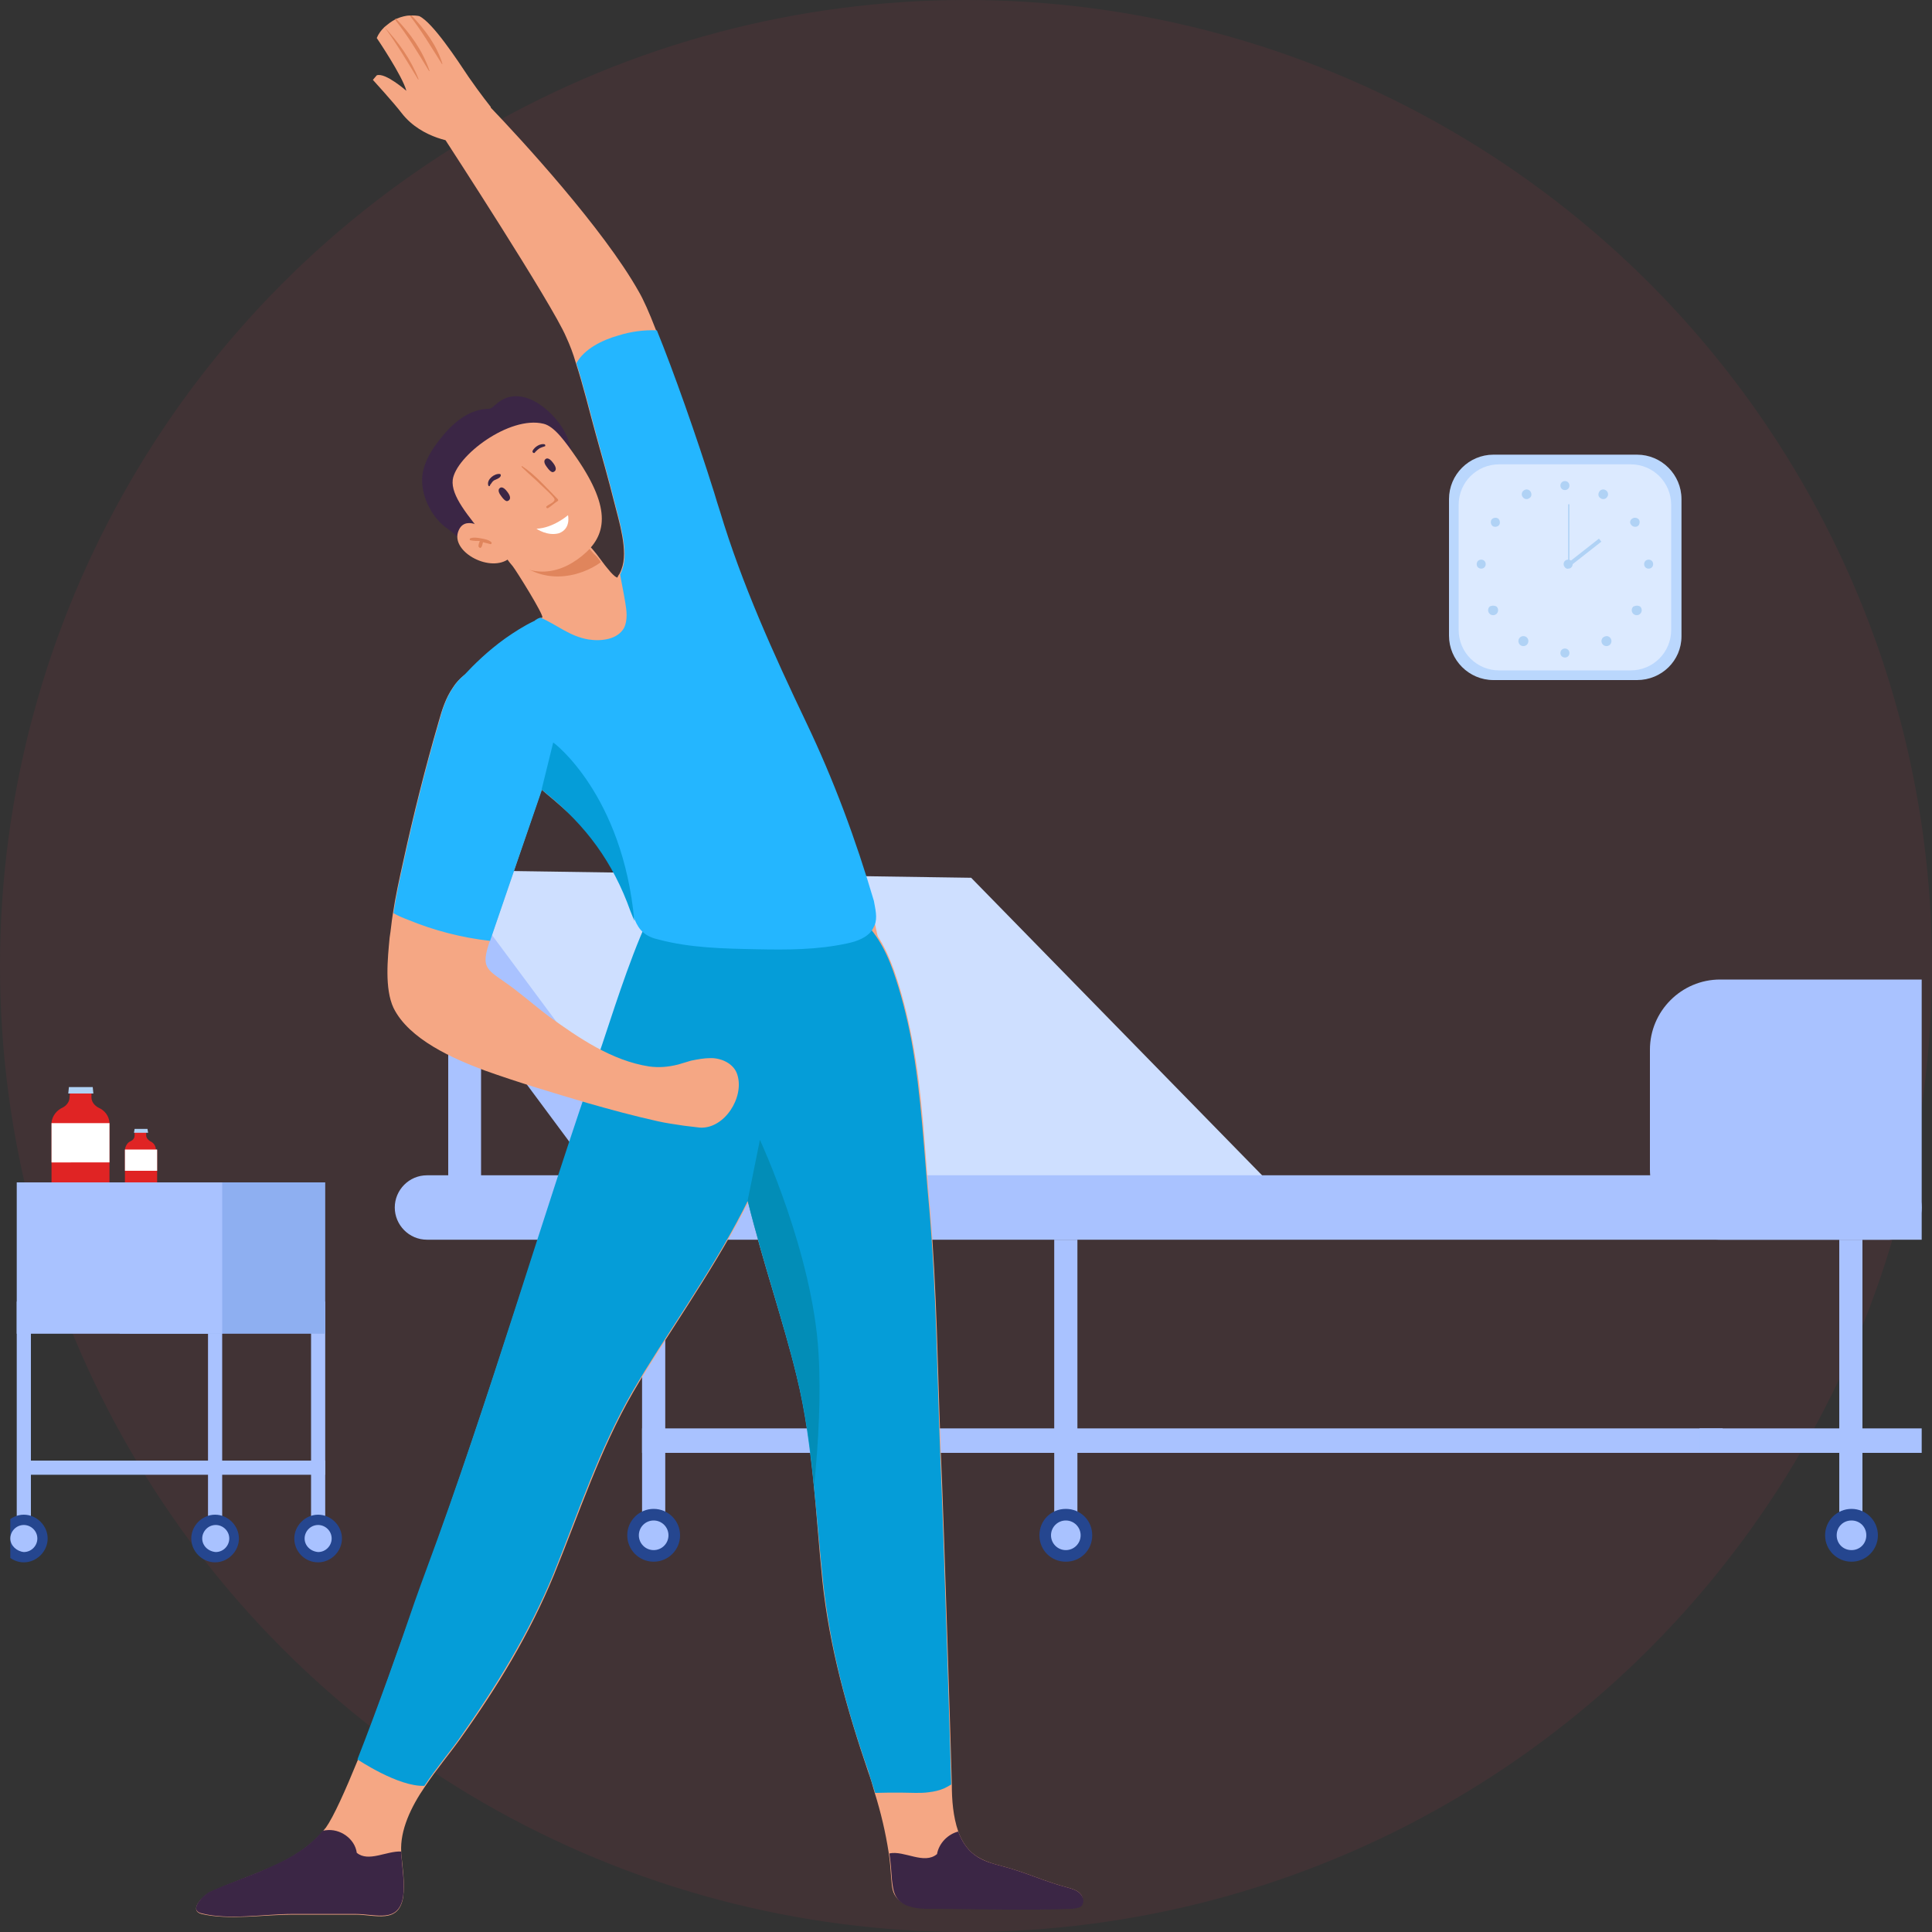 <?xml version="1.0" encoding="utf-8"?>
<!-- Generator: Adobe Illustrator 25.0.0, SVG Export Plug-In . SVG Version: 6.00 Build 0)  -->
<svg version="1.1" id="Layer_1" xmlns="http://www.w3.org/2000/svg" xmlns:xlink="http://www.w3.org/1999/xlink" x="0px" y="0px"
	 viewBox="0 0 300 300" style="enable-background:new 0 0 300 300;" xml:space="preserve">
<rect x="0" y="0" width="300" height="300" fill="#333333" stroke="none"/>
<style type="text/css">
	.st0{opacity:8.000000e-02;fill:#E13856;enable-background:new    ;}
	.st1{clip-path:url(#SVGID_2_);}
	.st2{fill:#BAD7FD;}
	.st3{fill:#DCEAFF;}
	.st4{fill:#B0D2F5;}
	.st5{fill:#CEDFFF;}
	.st6{fill:#A9C2FF;}
	.st7{fill:#25468F;}
	.st8{fill:#8EAFF1;}
	.st9{fill:#E02424;}
	.st10{fill:#FFFFFF;}
	.st11{fill:#F5A784;}
	.st12{fill:#E0855C;}
	.st13{fill:#3B2645;}
	.st14{fill:#059DD8;}
	.st15{fill:#24B6FF;}
	.st16{fill:#028DB7;}
</style>
<g id="Page-1">
	<g id="For-you-and-your-partner-Copy-4">
		<g id="Group-4">
			<circle id="Mask-Copy-2" class="st0" cx="150" cy="150" r="150"/>
		</g>
	</g>
</g>
<g>
	<g>
		<defs>
			<rect id="SVGID_1_" x="1.6" y="2.4" width="296.8" height="296.8"/>
		</defs>
		<clipPath id="SVGID_2_">
			<use xlink:href="#SVGID_1_"  style="overflow:visible;"/>
		</clipPath>
		<g class="st1">
			<g>
				<path class="st2" d="M254.2,105.6h-22.3c-3.8,0-6.9-3.1-6.9-6.9V77.5c0-3.8,3.1-6.9,6.9-6.9h22.3c3.8,0,6.9,3.1,6.9,6.9v21.3
					C261.1,102.6,258,105.6,254.2,105.6z"/>
				<path class="st3" d="M253.2,104.1h-20.4c-3.5,0-6.3-2.8-6.3-6.3V78.4c0-3.5,2.8-6.3,6.3-6.3h20.4c3.5,0,6.3,2.8,6.3,6.3v19.4
					C259.5,101.3,256.7,104.1,253.2,104.1z"/>
				<g>
					<g>
						<path class="st4" d="M242.3,75.4c0-0.4,0.3-0.7,0.7-0.7s0.7,0.3,0.7,0.7c0,0.4-0.3,0.7-0.7,0.7S242.3,75.8,242.3,75.4z"/>
						<path class="st4" d="M248.3,76.4c0.2-0.4,0.7-0.5,1-0.3c0.4,0.2,0.5,0.7,0.3,1c-0.2,0.4-0.7,0.5-1,0.3
							C248.2,77.2,248.1,76.8,248.3,76.4z"/>
						<path class="st4" d="M253.5,80.5c0.3-0.2,0.8-0.1,1,0.2c0.2,0.3,0.1,0.8-0.2,1s-0.8,0.1-1-0.2C253,81.2,253.1,80.7,253.5,80.5
							z"/>
						<path class="st4" d="M256,86.9c0.4,0,0.7,0.3,0.7,0.7c0,0.4-0.3,0.7-0.7,0.7c-0.4,0-0.7-0.3-0.7-0.7
							C255.3,87.2,255.6,86.9,256,86.9z"/>
						<path class="st4" d="M254.7,94.2c0.3,0.3,0.3,0.8,0,1.1c-0.3,0.3-0.8,0.3-1.1,0s-0.3-0.8,0-1.1C254,94,254.4,94,254.7,94.2z"
							/>
						<path class="st4" d="M250,99c0.3,0.3,0.3,0.8,0,1.1c-0.3,0.3-0.8,0.3-1.1,0s-0.3-0.8,0-1.1C249.3,98.7,249.7,98.7,250,99z"/>
						<path class="st4" d="M242.3,101.4c0-0.4,0.3-0.7,0.7-0.7s0.7,0.3,0.7,0.7c0,0.4-0.3,0.7-0.7,0.7S242.3,101.8,242.3,101.4z"/>
					</g>
					<g>
						<path class="st4" d="M237.7,76.4c-0.2-0.4-0.7-0.5-1-0.3c-0.4,0.2-0.5,0.7-0.3,1c0.2,0.4,0.7,0.5,1,0.3
							C237.8,77.2,237.9,76.8,237.7,76.4z"/>
						<path class="st4" d="M232.6,80.5c-0.3-0.2-0.8-0.1-1,0.2c-0.2,0.3-0.1,0.8,0.2,1s0.8,0.1,1-0.2
							C233,81.2,232.9,80.7,232.6,80.5z"/>
						<path class="st4" d="M230,86.9c-0.4,0-0.7,0.3-0.7,0.7c0,0.4,0.3,0.7,0.7,0.7s0.7-0.3,0.7-0.7C230.7,87.2,230.4,86.9,230,86.9
							z"/>
						<path class="st4" d="M231.3,94.2c-0.3,0.3-0.3,0.8,0,1.1c0.3,0.3,0.8,0.3,1.1,0s0.3-0.8,0-1.1C232.1,94,231.6,94,231.3,94.2z"
							/>
						<path class="st4" d="M236,99c-0.3,0.3-0.3,0.8,0,1.1c0.3,0.3,0.8,0.3,1.1,0s0.3-0.8,0-1.1C236.8,98.7,236.3,98.7,236,99z"/>
					</g>
				</g>
				<g>
					<path class="st4" d="M242.8,87.6c0-0.4,0.3-0.7,0.7-0.7s0.7,0.3,0.7,0.7c0,0.4-0.3,0.7-0.7,0.7C243.2,88.4,242.8,88,242.8,87.6
						z"/>
					<g>
						<rect x="243.5" y="78.3" class="st4" width="0.2" height="9.3"/>
					</g>
					<g>
						
							<rect x="242.8" y="85.4" transform="matrix(0.787 -0.617 0.617 0.787 -0.447 170.121)" class="st4" width="6.3" height="0.6"/>
					</g>
				</g>
			</g>
			<g>
				<path class="st5" d="M199.1,185.7h-92.4l-40.5-40.1c-2.6-2.6-2.3-6.9,0.6-9l2.1-1.5l81.9,1.2L199.1,185.7z"/>
				<path class="st6" d="M107.3,186.8l-7.6,5.7l-34.9-47c-1.9-2.6-1.4-6.3,1.2-8.2l2.9-2.2L107.3,186.8z"/>
				<path class="st6" d="M66.3,192.5h227.1c2.8,0,5-2.3,5-5l0,0c0-2.8-2.3-5-5-5H66.3c-2.8,0-5,2.3-5,5l0,0
					C61.3,190.2,63.5,192.5,66.3,192.5z"/>
				<rect x="99.7" y="192.5" class="st6" width="3.6" height="46"/>
				<rect x="340.7" y="192.5" class="st6" width="3.6" height="46"/>
				<rect x="285.6" y="192.5" class="st6" width="3.6" height="46"/>
				<rect x="163.7" y="192.5" class="st6" width="3.6" height="46"/>
				<rect x="99.7" y="221.8" class="st6" width="167.8" height="3.8"/>
				<rect x="263.9" y="221.8" class="st6" width="80.4" height="3.8"/>
				<g>
					<circle class="st7" cx="101.5" cy="238.4" r="4.1"/>
					<ellipse class="st6" cx="101.5" cy="238.4" rx="2.3" ry="2.3"/>
				</g>
				<g>
					<path class="st7" d="M161.4,238.4c0-2.3,1.8-4.1,4.1-4.1s4.1,1.8,4.1,4.1s-1.8,4.1-4.1,4.1S161.4,240.7,161.4,238.4z"/>
					<ellipse class="st6" cx="165.5" cy="238.4" rx="2.3" ry="2.3"/>
				</g>
				<g>
					<circle class="st7" cx="287.5" cy="238.4" r="4.1"/>
					<path class="st6" d="M285.2,238.4c0-1.3,1-2.3,2.3-2.3s2.3,1,2.3,2.3s-1,2.3-2.3,2.3S285.2,239.7,285.2,238.4z"/>
				</g>
				<polygon class="st6" points="69.6,143 69.6,184.6 74.7,184.6 74.7,148.7 				"/>
				<path class="st6" d="M335.7,192.5h-68.6c-6,0-10.9-4.9-10.9-10.9V163c0-6,4.9-10.9,10.9-10.9h68.6c6,0,10.9,4.9,10.9,10.9v18.6
					C346.6,187.6,341.7,192.5,335.7,192.5z"/>
			</g>
			<g>
				<g>
					<rect x="2.6" y="202.1" class="st6" width="2.2" height="34.7"/>
					<rect x="2.7" y="226.8" class="st6" width="47.8" height="2.2"/>
					<rect x="48.3" y="202.1" class="st6" width="2.2" height="34.7"/>
					<rect x="32.3" y="202.1" class="st6" width="2.2" height="34.7"/>
					<g>
						<path class="st7" d="M0,238.9c0-2,1.7-3.7,3.7-3.7s3.7,1.7,3.7,3.7s-1.7,3.7-3.7,3.7C1.7,242.6,0,240.9,0,238.9z"/>
						<path class="st6" d="M1.6,238.9c0-1.1,0.9-2.1,2.1-2.1c1.1,0,2.1,0.9,2.1,2.1c0,1.1-0.9,2.1-2.1,2.1
							C2.6,240.9,1.6,240,1.6,238.9z"/>
					</g>
					<g>
						<path class="st7" d="M29.7,238.9c0-2,1.7-3.7,3.7-3.7s3.7,1.7,3.7,3.7s-1.7,3.7-3.7,3.7C31.4,242.6,29.7,240.9,29.7,238.9z"/>
						<path class="st6" d="M31.4,238.9c0-1.1,0.9-2.1,2.1-2.1c1.1,0,2.1,0.9,2.1,2.1c0,1.1-0.9,2.1-2.1,2.1
							C32.3,240.9,31.4,240,31.4,238.9z"/>
					</g>
					<g>
						<path class="st7" d="M45.7,238.9c0-2,1.7-3.7,3.7-3.7s3.7,1.7,3.7,3.7s-1.7,3.7-3.7,3.7C47.3,242.6,45.7,240.9,45.7,238.9z"/>
						<path class="st6" d="M47.3,238.9c0-1.1,0.9-2.1,2.1-2.1c1.1,0,2.1,0.9,2.1,2.1c0,1.1-0.9,2.1-2.1,2.1
							C48.2,240.9,47.3,240,47.3,238.9z"/>
					</g>
					<rect x="18.6" y="183.6" class="st8" width="31.9" height="23.5"/>
					<rect x="2.6" y="183.6" class="st6" width="31.9" height="23.5"/>
				</g>
				<g>
					<path class="st9" d="M17,174.7v8.9H8v-9c0-0.1,0-0.2,0-0.3c0.1-1,0.8-1.9,1.7-2.3c0.6-0.3,1.1-0.9,1.1-1.6l0.1-1.3h3.3v1.3
						c0,0.7,0.5,1.3,1.1,1.6c0.9,0.4,1.6,1.2,1.7,2.3C17,174.5,17,174.6,17,174.7z"/>
					<polygon class="st4" points="14.5,169.8 10.6,169.8 10.7,168.8 14.4,168.8 					"/>
					<path class="st10" d="M17,174.7v5.8H8v-5.8c0-0.1,0-0.2,0-0.3h9C17,174.5,17,174.6,17,174.7z"/>
				</g>
				<g>
					<path class="st9" d="M24.4,178.6v5h-5v-5v-0.1c0.1-0.6,0.4-1.1,0.9-1.3c0.4-0.2,0.6-0.5,0.6-0.9v-0.7h1.8v0.7
						c0,0.4,0.3,0.7,0.6,0.9c0.5,0.2,0.9,0.7,0.9,1.3C24.4,178.5,24.4,178.6,24.4,178.6z"/>
					<polygon class="st4" points="23,175.9 20.8,175.9 20.9,175.3 22.9,175.3 					"/>
					<path class="st10" d="M24.4,178.6v3.2h-5v-3.2v-0.1h5V178.6z"/>
				</g>
			</g>
		</g>
	</g>
</g>
<g>
	<g>
		<path class="st11" d="M115.9,101.5c-0.1,0.6-0.2,1.3-0.5,1.8c-0.5,0.7-1.3,1.1-2.1,1.4c-3.6,1.5-7.6-0.1-10.4-2.4
			c-2.3-1.9-4.1-4.3-5.7-6.9c-0.1-0.2-0.3-0.5-0.4-0.7c-0.8-1.4-1.6-3-1.1-4.5c0.1-0.2,0.1-0.4,0.2-0.6s0.2-0.4,0.3-0.5
			c0.1-0.2,0.2-0.4,0.3-0.7c1.1-2.8-0.4-7.5-1.1-10.3c-0.9-3.6-1.9-7.1-2.9-10.7s-1.9-7.4-3.1-11.1c-0.4-1.4-0.9-2.7-1.5-4
			c-2.1-5-18.7-30.5-18.7-30.5c-0.4-5.2,5.2-7,5.2-7s0.6,0.7,1.7,1.8c4.7,4.9,17.6,18.9,23.1,28.7c0.7,1.2,1.6,3.2,2.6,5.8
			c2.6,6.4,6.1,16.3,8.9,25.2c0.3,1,0.6,2,0.9,2.9c1.1,3.5,2.4,7.5,3.3,11.4C115.8,94.4,116.3,98.1,115.9,101.5z"/>
		<path class="st11" d="M76.2,16.6c0,0-1.6-2-3.4-4.6c-1.8-2.7-5.6-8.5-7.7-9.5c0,0-0.4-0.1-1.1-0.1c-0.1,0-0.2,0-0.3,0
			c-0.6,0-1.4,0.2-2.1,0.5c-0.1,0-0.1,0.1-0.2,0.1c-0.6,0.3-1.1,0.7-1.7,1.2l-0.1,0.1c-0.4,0.4-0.8,0.9-1.1,1.6c0,0,4,5.9,4.6,8.2
			c0,0-3.3-2.9-4.6-2.4l-0.6,0.7c0,0,3.2,3.5,4.5,5.2c3.2,4.1,8.6,4.5,8.6,4.5S76.5,20.3,76.2,16.6z"/>
		<path class="st12" d="M59.7,4.2L59.7,4.2c1.9,2.6,3.5,5.3,5.2,8.1c0,0.1,0.1,0,0.1,0C63.8,9.2,61.9,6.6,59.7,4.2z"/>
		<path class="st12" d="M61.5,2.9c-0.1,0-0.1,0.1-0.2,0.1c2,2.5,3.6,5.2,5.3,8c0,0.1,0.1,0,0.1,0C65.6,7.8,63.7,5.2,61.5,2.9z"/>
		<path class="st12" d="M63.9,2.4c-0.1,0-0.2,0-0.3,0c1.9,2.4,3.4,5,5,7.5c0,0.1,0.1,0,0.1,0C67.8,7,66,4.6,63.9,2.4z"/>
	</g>
	<path class="st13" d="M71.1,83.4c-0.5-0.4-1-0.9-1.6-1.3c-2.5-1.7-4.3-5.3-3.9-8.4c0.3-2.1,1.5-4,2.8-5.6c1.8-2.3,4.2-4.4,7.1-4.6
		c0.3,0,0.5,0,0.7-0.1c0.3-0.1,0.5-0.4,0.8-0.6c3.7-3.4,8.7,0.7,10.6,4.1c1.2,2.2,1.6,4.8,0.7,7.1c-0.8,2.1-2.4,3.6-3.8,5.3
		c-1.4,1.6-2,2.5-2.6,4.5c-0.4,1.2-1.7,1.8-2.9,2c-1.8,0.4-3.8,0.1-5.5-0.6C72.6,84.8,71.8,84.1,71.1,83.4z"/>
	<path class="st11" d="M137.1,153c0,0.9-0.1,1.9-0.5,2.7c-0.8,1.7-2.6,2.7-4.3,3.4c-5.3,2.3-11.3,3.2-17,1.9
		c-6.8-1.6-10.3-7-12.8-12.8c-0.7-1.5-1.3-3.1-1.9-4.6c-3.3-8.6-8.7-14.5-15.7-20.3c-0.2-0.2-0.5-0.4-0.7-0.6
		c-5.1-4.3-9.2-9.2-14.1-13.9c-0.3-0.3-0.4-0.8-0.1-1.2c0.4-0.6,1.1-1.5,2.1-2.7c1.5-1.6,3.6-3.7,6.4-5.7c1.3-0.9,2.8-1.9,4.5-2.7
		c0,0,0.1,0,0.1-0.1c0.3-0.2,0.5-0.3,0.8-0.4c0.1,0,0.2-0.1,0.3-0.1c0.4-0.2-4.1-7.4-4.6-8c-0.6-0.7-1.2-1.4-1.2-2.2
		c0-0.1,0-0.2,0.1-0.3c0,0,0-0.1,0.1-0.1s0.1-0.1,0.2-0.1s0.2,0,0.3,0c0.1,0,0.3,0.1,0.4,0.1s0.3,0,0.4,0.1c0.3,0,0.5,0.1,0.8,0.1
		c0.2,0,0.5,0.1,0.8,0.1c0.5,0,1,0,1.6,0c0.1,0,0.1,0,0.2,0s0.3,0,0.5,0c0,0,0.1,0,0.2,0c0.2,0,0.4,0,0.6-0.1c0.3,0,0.7-0.1,1-0.1
		c0.3-0.1,0.7-0.1,1-0.2c0.4-0.1,0.8-0.2,1.2-0.3c0.6-0.2,1.4-0.7,2.1-0.8c0.2,0,0.3,0,0.5,0c0.9,0.2,1.7,1.3,2.2,1.9
		c0.4,0.5,1.4,1.9,1.6,2.1c0.4,0.5,0.8,1,1.3,1.4c0.3,0.2,0.6,0.3,0.8,0.4c0.1,0,0.2,0,0.4,0c0.4,0,0.7-0.2,1.2-0.3
		c1.6-0.7,5.2-2.2,8.6-3.2c2.4-0.7,5.7-2.4,6.4-1c0.9,1.9,1.8,3.8,2.6,5.7c3.5,8,6.5,16.2,10.3,24.1c5.4,11.2,9.4,23.1,11.5,35.4
		C137,151.2,137.1,152.1,137.1,153z"/>
	<path class="st12" d="M93.3,87.3c-3,2.2-9.8,4.4-14.9-2.1l-0.1-0.1c0,0,0.2,0,0.3,0.1c0.2,0,0.4,0.1,0.7,0.1c0.1,0,0.3,0,0.4,0.1
		c0.4,0.1,1,0.1,1.5,0.2c0.5,0,1,0,1.6,0c0.8,0,1.5-0.1,2.4-0.2c0.7-0.1,1.5-0.3,2.2-0.5s1.4-0.5,2.1-0.8c0.2,0,0.3,0,0.5,0
		c0.9,0.2,1.7,1.3,2.2,1.9C92.6,86.3,93,86.8,93.3,87.3z"/>
	<path class="st11" d="M84.4,65.8c1.7,0.4,3.4,2.8,5.2,5.4c5.4,7.9,4.6,12,0.8,15.1c-3.8,3.1-9.2,4.3-14.9-2.7
		c-2.8-3.5-5.5-6.6-5.2-9.1C70.8,70.8,79.1,64.5,84.4,65.8z"/>
	<path class="st11" d="M75.4,82.2c0,0-3.4-2.5-4.3,0.5c-0.9,3.1,5.1,6.3,8,4C79.1,86.7,77.1,82.7,75.4,82.2z"/>
	<path class="st12" d="M73,83.6c0.5-0.2,1.2-0.1,1.7,0s1.2,0.2,1.6,0.6c0.1,0.1,0,0.3-0.1,0.3c-0.4-0.1-0.8-0.2-1.2-0.3
		c-0.1,0.3-0.1,0.6-0.3,0.8c-0.1,0.2-0.4,0-0.4-0.2c0-0.3,0.1-0.5,0.2-0.8c-0.5,0-1,0-1.4-0.1C72.9,83.9,72.9,83.7,73,83.6z"/>
	<path class="st13" d="M85.9,73.3c0,0,0.9-0.2,0-1.4c-0.8-1.1-1.2-0.6-1.2-0.6s-0.5,0.3,0.2,1.2C85.6,73.5,85.9,73.3,85.9,73.3z"/>
	<path class="st13" d="M78.8,77.8c0,0,0.9-0.2,0-1.4c-0.8-1.1-1.2-0.6-1.2-0.6s-0.5,0.3,0.2,1.2C78.5,78,78.8,77.8,78.8,77.8z"/>
	<path class="st12" d="M84.9,78.6c0.3-0.3,1.3-0.6,1.2-1.1c-0.1-0.4-1.8-1.9-2.1-2.2c-1-1-1.8-1.6-3-2.8c0-0.1,0-0.2,0.1-0.1
		c2,1.3,3.8,3.4,5.5,5.1c0.1,0.1,0.1,0.3,0,0.3c-0.5,0.3-1,0.8-1.5,1.1C84.9,79,84.7,78.7,84.9,78.6z"/>
	<path class="st13" d="M82.7,70c0.3-0.6,1.2-1.2,1.9-1c0.1,0.1,0.1,0.3,0,0.3c-0.3,0.1-0.6,0.2-0.8,0.3c-0.3,0.2-0.5,0.4-0.7,0.6
		C83,70.5,82.6,70.3,82.7,70z"/>
	<path class="st13" d="M75.8,75.3c-0.2-0.9,1-1.8,1.8-1.7c0.2,0,0.2,0.3,0.1,0.4c-0.2,0.3-0.6,0.4-1,0.6c-0.3,0.2-0.4,0.5-0.6,0.7
		C76.1,75.6,75.8,75.5,75.8,75.3z"/>
	<path class="st10" d="M88.2,80c0,0-2.3,2-4.9,2.1c0,0,1.7,1.2,3.5,0.7C88.7,82.1,88.2,80,88.2,80z"/>
	<path class="st11" d="M31.3,297.2c4.2,1,9.8,0.1,14.1,0.1c3.3,0,6.5,0,9.8,0c3.1,0,6.7,1.5,7.4-2.7c0.3-2.3-0.1-4.6-0.3-6.8
		c0-0.1,0-0.1,0-0.2c-0.2-3.4,1.5-7,3.7-10.2c1.8-2.7,3.9-5.2,5.4-7.3c5.8-8.1,10.8-16.3,14.6-25.5c3.9-9.5,7.1-19.4,12.3-28.4
		c5-8.6,12-18.2,17.2-28.2c0.2-0.5,0.5-0.9,0.7-1.4c5.2-10.3,8.3-21.2,5.5-32.1c-0.5-2.1-1.5-4-2.9-5.4c-0.5-0.5-1-1-1.5-1.6
		c-0.8-0.9-1.6-2-2.4-3.1c-3.7-5.1-7.3-10.5-11-6.7c-1,1-2.1,3-3.2,5.4c-2.9,6.3-5.8,15.7-7,19.2C84.1,189.4,76.1,217,66.2,244
		c-0.4,1.1-1,2.8-1.7,4.7c-2.3,6.5-5.8,16.6-8.9,24.5c-2,4.9-3.8,8.9-5,10.6c-0.2,0.2-0.3,0.4-0.5,0.6c-2,2.4-4.9,4.2-7.9,5.5
		c-3.2,1.4-6.5,2.5-9.7,4C31.8,294.2,29.1,296.6,31.3,297.2z"/>
	<path class="st11" d="M116.1,186.4c2.3,9.5,5.6,18.9,7.6,27.2c2.6,10.4,2.9,21.2,4,31.9c1.1,10.3,3.8,19.9,7.1,29.6
		c0.4,1.1,0.7,2.1,1,3.2c1,3.2,1.7,6.2,2.2,9.4c0.2,1.3,0.3,2.7,0.4,4.1c0.1,0.9,0.1,1.9,0.7,2.7c0.9,1.3,2.7,1.6,4.3,1.8
		c7.7,0,15.4,0.3,23.1,0c0.5,0,1-0.1,1.3-0.4c0.5-0.5,0.4-1.4-0.1-1.9s-1.2-0.7-1.9-0.9c-3.5-0.9-6.6-2.4-10.1-3.3
		c-1.6-0.4-3.2-0.9-4.4-1.8s-2-2.2-2.5-3.6c-0.8-2.3-1-4.9-1-7.3c0-0.6-1.2-40.4-1.7-51.4c-0.5-12.8-0.6-25.4-1.7-38.2
		c-0.8-8.5-1.1-17.7-2.8-26.3c-0.7-3.6-1.6-7.2-2.8-10.6c-1.2-3.3-2.9-6.7-5.8-8.7c-0.4-0.3-0.8-0.5-1.2-0.7
		c-5-2.5-9.6-1.4-12.7,2.8c-0.3,0.4-0.5,0.8-0.8,1.2c-0.4,0.7-0.8,1.4-1.1,2C111.3,159.1,112.8,173,116.1,186.4z"/>
	<path class="st14" d="M147.7,277.1c-0.3,0.2-0.7,0.4-1.1,0.6c-0.7,0.3-1.5,0.5-2.4,0.6c-0.7,0.1-1.3,0.1-2,0.1
		c-3.2-0.1-6.3,0-6.3,0c-0.3-1-0.7-2.1-1-3.2c-3.4-9.7-6-19.3-7.1-29.6c-0.5-4.8-0.9-9.7-1.4-14.6c-0.6-5.8-1.3-11.6-2.7-17.3
		c-2-8.3-5.2-17.6-7.6-27.2l-0.7,1.4c-5.2,10.1-12.2,19.6-17.2,28.2c-5.2,9-8.4,18.8-12.3,28.4c-3.8,9.2-8.9,17.4-14.6,25.5
		c-1.5,2.1-3.6,4.6-5.4,7.3c-4,0.2-10.4-4.1-10.4-4.1c3.1-7.9,6.7-18,8.9-24.5c0.7-2,1.3-3.6,1.7-4.7c10-26.9,17.9-54.6,27.4-81.8
		c1.2-3.5,4.1-12.9,7-19.2c5.1,0.9,10,1.3,14.3,1.3c1.5,0,2.9-0.1,4.2-0.1c2-0.1,3.9-0.3,5.6-0.5c0.2,0,0.4-0.1,0.7-0.1
		c1.2-0.2,2.2-0.3,3.2-0.5c0.4-0.1,0.7-0.1,1.1-0.2c1.3-0.3,2.5-0.5,3.3-0.8c2.8,2,4.6,5.3,5.8,8.7s2.1,7,2.8,10.6
		c1.6,8.7,2,17.8,2.8,26.3c1.1,12.7,1.2,25.4,1.7,38.2C146.5,236.7,147.7,276.5,147.7,277.1z"/>
	<path class="st13" d="M62.6,294.5c-0.7,4.2-4.2,2.7-7.4,2.7c-3.3,0-6.5,0-9.8,0c-4.3,0-9.9,1-14.1-0.1c-2.2-0.5,0.5-3,1.2-3.3
		c3.2-1.5,6.5-2.5,9.7-4c3-1.3,5.8-3,7.9-5.5c0.1,0,0.3-0.1,0.5-0.1c2.2-0.3,4.5,1.3,4.8,3.5c1.8,1.5,4.6-0.3,6.9-0.2
		C62.4,289.9,62.9,292.2,62.6,294.5z"/>
	<path class="st13" d="M167.9,296c-0.3,0.3-0.9,0.3-1.3,0.4c-7.8,0.3-15.4,0-23.1,0c-1.6-0.1-3.4-0.4-4.3-1.8
		c-0.5-0.8-0.6-1.8-0.7-2.7c-0.1-1.4-0.2-2.8-0.4-4.1c2.3-0.5,5.4,1.8,7.4,0.1c0.3-1.7,1.7-3.1,3.3-3.5c0.5,1.4,1.3,2.7,2.5,3.6
		c1.3,1,2.9,1.4,4.4,1.8c3.5,0.9,6.6,2.4,10.1,3.3c0.7,0.2,1.4,0.4,1.9,0.9C168.3,294.6,168.4,295.5,167.9,296z"/>
	<path class="st11" d="M114.5,166.9c-0.5-1.7-2.4-2.6-4.1-2.6c-1.1,0-2.1,0.2-3.1,0.4c-0.7,0.2-1.3,0.4-2,0.6
		c-1.6,0.4-3,0.5-4.5,0.3c-5.8-0.9-10.9-4.4-15.6-7.8c-2.4-1.8-4.6-3.8-7.1-5.5c-2.6-1.8-3.3-2.3-2.2-5.7c0-0.1,0.1-0.2,0.1-0.3
		c2.7-7.9,8.3-24.2,8.4-24.6c0.7-2,1.4-4.1,1.5-6.3c0.3-6.7-8-15.2-13.9-10.5c-0.6,0.5-1.2,1.1-1.7,1.9c-1.1,1.6-1.7,3.5-2.2,5.3
		c-2.1,7.2-3.9,14.4-5.5,21.7c-0.6,2.7-1.2,5.4-1.6,8.1c-0.2,1.2-0.3,2.5-0.5,3.7c-0.3,3.2-0.8,7.9,0.6,10.9
		c2.4,4.9,9.3,7.9,14.1,9.7c5.3,1.9,10.7,3.5,16.1,5.1c3.5,1,7.2,2,10.8,2.8c1.3,0.3,2.8,0.5,4.1,0.7c0.9,0.1,1.7,0.2,2.5,0.3
		C112.5,175.3,115.6,170.4,114.5,166.9z M102.1,167.1L102.1,167.1C102.2,167.1,102.2,167.1,102.1,167.1z"/>
	<path class="st15" d="M135.8,143.7c-0.1,0.2-0.2,0.4-0.3,0.6c-0.8,1.3-2.5,1.9-4,2.2c-4.6,1-9.3,1-14,0.9
		c-5.1-0.1-10.3-0.2-15.2-1.5c-0.9-0.2-1.7-0.5-2.4-1.1c-0.6-0.5-1-1.2-1.3-1.9c-0.2-0.5-0.4-1-0.6-1.5c-2.7-7.6-6.9-13.3-13.1-18.3
		c-0.2-0.2-0.5-0.4-0.7-0.6c-2.7,7.8-5.4,15.7-8.1,23.6c-4.4-0.5-8.7-1.6-12.8-3.3c-0.8-0.3-1.5-0.6-2.2-1c0.4-2.7,1-5.4,1.6-8.1
		c1.6-7.3,3.4-14.5,5.5-21.7c0.5-1.9,1.1-3.7,2.2-5.3c0.5-0.8,1.1-1.4,1.7-1.9c1.5-1.6,3.6-3.7,6.4-5.7c1.3-0.9,2.8-1.9,4.5-2.7
		c0,0,0.1,0,0.1-0.1c0.3-0.2,0.5-0.3,0.8-0.4c2.6,1.1,4.5,2.9,7.5,3.4c2,0.3,4.5,0,5.5-1.8c0.3-0.6,0.4-1.3,0.4-2
		c0-0.6-0.1-1.3-0.2-1.9c-0.2-1.3-0.8-4.2-0.8-4.4c0.1-0.2,0.2-0.4,0.3-0.7c1.1-2.8-0.4-7.5-1.1-10.3c-0.9-3.6-1.9-7.1-2.9-10.7
		s-1.9-7.4-3.1-11.1c1.2-2.2,4-3.6,6.5-4.3c1.9-0.6,4-0.9,6-0.8c2.6,6.4,6.1,16.3,8.9,25.2c0.3,1,0.6,2,0.9,2.9
		c3.4,11.3,8.3,22.1,13.4,32.8c4.3,9,7.7,18.2,10.5,27.7C135.9,141.1,136.3,142.5,135.8,143.7z"/>
	<path class="st14" d="M98.5,143c-0.2-0.5-0.4-1-0.6-1.5c-2.7-7.6-6.9-13.3-13.1-18.3c-0.2-0.2-0.5-0.4-0.7-0.6l1.8-7.3
		C86,115.3,96.7,123.4,98.5,143z"/>
	<path class="st16" d="M126.4,230.8c-0.5-5.8-1.3-11.6-2.7-17.2c-2-8.3-5.2-17.6-7.6-27.2l1.9-9.4c0,0,8.2,17.6,9.1,33.1
		C127.5,216.5,127.1,224.1,126.4,230.8z"/>
</g>
</svg>
